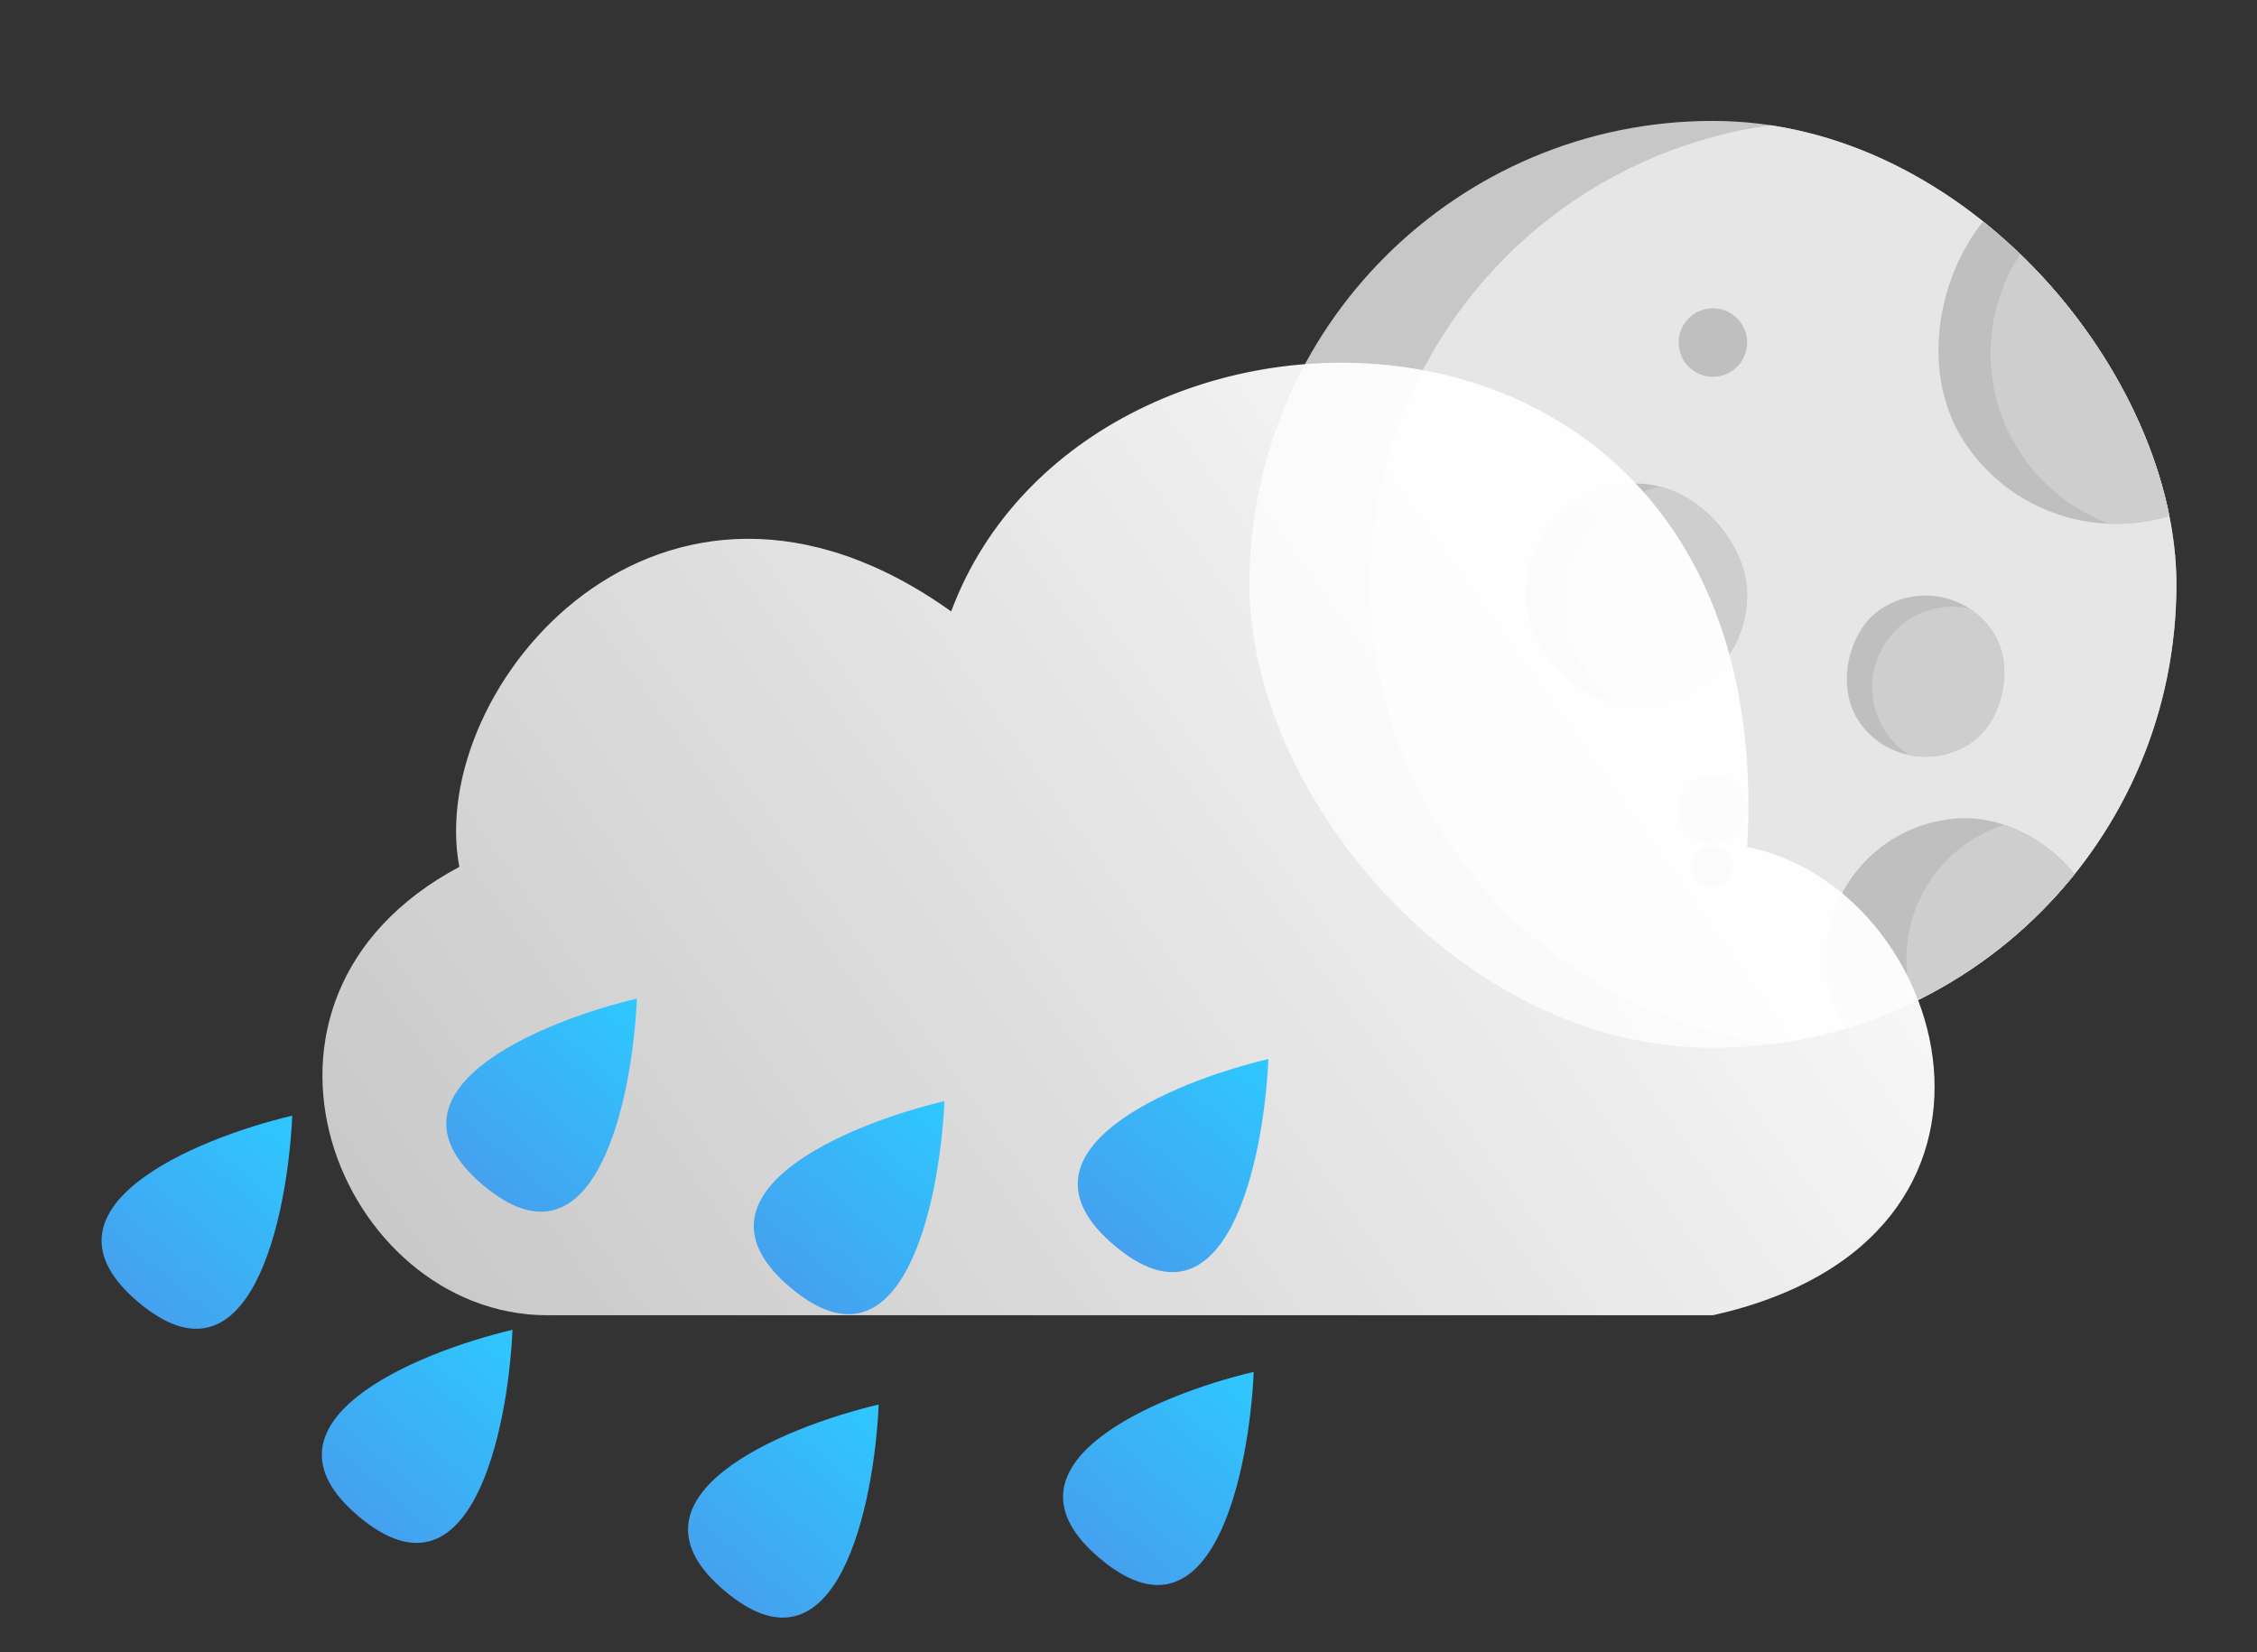 <svg width="56" height="41" viewBox="0 0 56 41" fill="none" xmlns="http://www.w3.org/2000/svg">
<rect x="0" y="0" width="56" height="41" fill="#333333" stroke="none"/>
<g clip-path="url(#clip0_31_236)">
<rect x="31" y="3" width="23" height="23" rx="11.5" fill="#C7C7C7"/>
<circle cx="45.5" cy="14.5" r="11.5" fill="#E6E6E6"/>
<g clip-path="url(#clip1_31_236)">
<rect x="53.711" y="2.252" width="9" height="9" rx="4.5" transform="rotate(55.966 53.711 2.252)" fill="#BFBFBF"/>
<circle cx="53.889" cy="8.769" r="4.5" transform="rotate(55.966 53.889 8.769)" fill="#CECECE"/>
</g>
<circle cx="42.5" cy="21.5" r="0.5" fill="#BFBFBF"/>
<circle cx="42.5" cy="8.5" r="0.85" fill="#BFBFBF"/>
<circle cx="42.5" cy="20.081" r="0.85" fill="#BFBFBF"/>
<g clip-path="url(#clip2_31_236)">
<rect x="45" y="20.627" width="7" height="7" rx="3.5" transform="rotate(-5.143 45 20.627)" fill="#BFBFBF"/>
<circle cx="50.8" cy="23.8" r="3.5" transform="rotate(-5.143 50.8 23.8)" fill="#CECECE"/>
</g>
<g clip-path="url(#clip3_31_236)">
<rect x="37.85" y="11.998" width="5.5" height="5.5" rx="2.75" fill="#BFBFBF"/>
<circle cx="41.85" cy="14.998" r="3" fill="#CECECE"/>
</g>
<g clip-path="url(#clip4_31_236)">
<rect x="48.193" y="13.98" width="4" height="4" rx="2" transform="rotate(53.459 48.193 13.98)" fill="#BFBFBF"/>
<circle cx="48.451" cy="17.053" r="2" transform="rotate(76.464 48.451 17.053)" fill="#CECECE"/>
</g>
</g>
<path d="M23.6 15.172C16.405 10.031 10.551 17.073 11.397 21.51C5.197 24.816 8.428 32.619 13.567 32.636H42.503C50.968 30.735 48.358 22.003 43.35 21.017C44.196 6.228 26.985 6.088 23.6 15.172Z" fill="url(#paint0_linear_31_236)"/>
<path d="M15.803 24.779C13.377 25.354 9.218 27.085 11.992 29.413C14.767 31.742 15.689 27.294 15.803 24.779Z" fill="url(#paint1_linear_31_236)"/>
<path d="M7.251 27.683C4.825 28.258 0.666 29.99 3.44 32.318C6.215 34.646 7.137 30.198 7.251 27.683Z" fill="url(#paint2_linear_31_236)"/>
<path d="M12.716 32.997C10.29 33.572 6.131 35.304 8.905 37.632C11.68 39.96 12.602 35.512 12.716 32.997Z" fill="url(#paint3_linear_31_236)"/>
<path d="M31.471 26.278C29.045 26.853 24.886 28.585 27.66 30.913C30.435 33.241 31.357 28.793 31.471 26.278Z" fill="url(#paint4_linear_31_236)"/>
<path d="M23.433 27.322C21.007 27.897 16.847 29.628 19.622 31.957C22.397 34.285 23.319 29.837 23.433 27.322Z" fill="url(#paint5_linear_31_236)"/>
<path d="M21.802 34.851C19.376 35.425 15.217 37.157 17.991 39.485C20.766 41.813 21.688 37.366 21.802 34.851Z" fill="url(#paint6_linear_31_236)"/>
<path d="M31.107 34.041C28.68 34.616 24.521 36.347 27.296 38.676C30.07 41.004 30.993 36.556 31.107 34.041Z" fill="url(#paint7_linear_31_236)"/>
<defs>
<linearGradient id="paint0_linear_31_236" x1="42.969" y1="7.689" x2="8" y2="32.636" gradientUnits="userSpaceOnUse">
<stop stop-color="white"/>
<stop offset="1" stop-color="white" stop-opacity="0.72"/>
</linearGradient>
<linearGradient id="paint1_linear_31_236" x1="5.49" y1="36.915" x2="15.766" y2="24.748" gradientUnits="userSpaceOnUse">
<stop stop-color="#6B60D4"/>
<stop offset="1" stop-color="#2EC8FF"/>
</linearGradient>
<linearGradient id="paint2_linear_31_236" x1="-3.062" y1="39.819" x2="7.214" y2="27.652" gradientUnits="userSpaceOnUse">
<stop stop-color="#6B60D4"/>
<stop offset="1" stop-color="#2EC8FF"/>
</linearGradient>
<linearGradient id="paint3_linear_31_236" x1="2.403" y1="45.133" x2="12.679" y2="32.966" gradientUnits="userSpaceOnUse">
<stop stop-color="#6B60D4"/>
<stop offset="1" stop-color="#2EC8FF"/>
</linearGradient>
<linearGradient id="paint4_linear_31_236" x1="21.158" y1="38.414" x2="31.434" y2="26.247" gradientUnits="userSpaceOnUse">
<stop stop-color="#6B60D4"/>
<stop offset="1" stop-color="#2EC8FF"/>
</linearGradient>
<linearGradient id="paint5_linear_31_236" x1="13.12" y1="39.458" x2="23.396" y2="27.291" gradientUnits="userSpaceOnUse">
<stop stop-color="#6B60D4"/>
<stop offset="1" stop-color="#2EC8FF"/>
</linearGradient>
<linearGradient id="paint6_linear_31_236" x1="11.489" y1="46.986" x2="21.765" y2="34.819" gradientUnits="userSpaceOnUse">
<stop stop-color="#6B60D4"/>
<stop offset="1" stop-color="#2EC8FF"/>
</linearGradient>
<linearGradient id="paint7_linear_31_236" x1="20.794" y1="46.177" x2="31.07" y2="34.01" gradientUnits="userSpaceOnUse">
<stop stop-color="#6B60D4"/>
<stop offset="1" stop-color="#2EC8FF"/>
</linearGradient>
<clipPath id="clip0_31_236">
<rect x="31" y="3" width="23" height="23" rx="11.5" fill="white"/>
</clipPath>
<clipPath id="clip1_31_236">
<rect x="53.711" y="2.252" width="9" height="9" rx="4.5" transform="rotate(55.966 53.711 2.252)" fill="white"/>
</clipPath>
<clipPath id="clip2_31_236">
<rect x="45" y="20.627" width="7" height="7" rx="3.5" transform="rotate(-5.143 45 20.627)" fill="white"/>
</clipPath>
<clipPath id="clip3_31_236">
<rect x="37.85" y="11.998" width="5.5" height="5.5" rx="2.75" fill="white"/>
</clipPath>
<clipPath id="clip4_31_236">
<rect x="48.193" y="13.98" width="4" height="4" rx="2" transform="rotate(53.459 48.193 13.98)" fill="white"/>
</clipPath>
</defs>
</svg>
